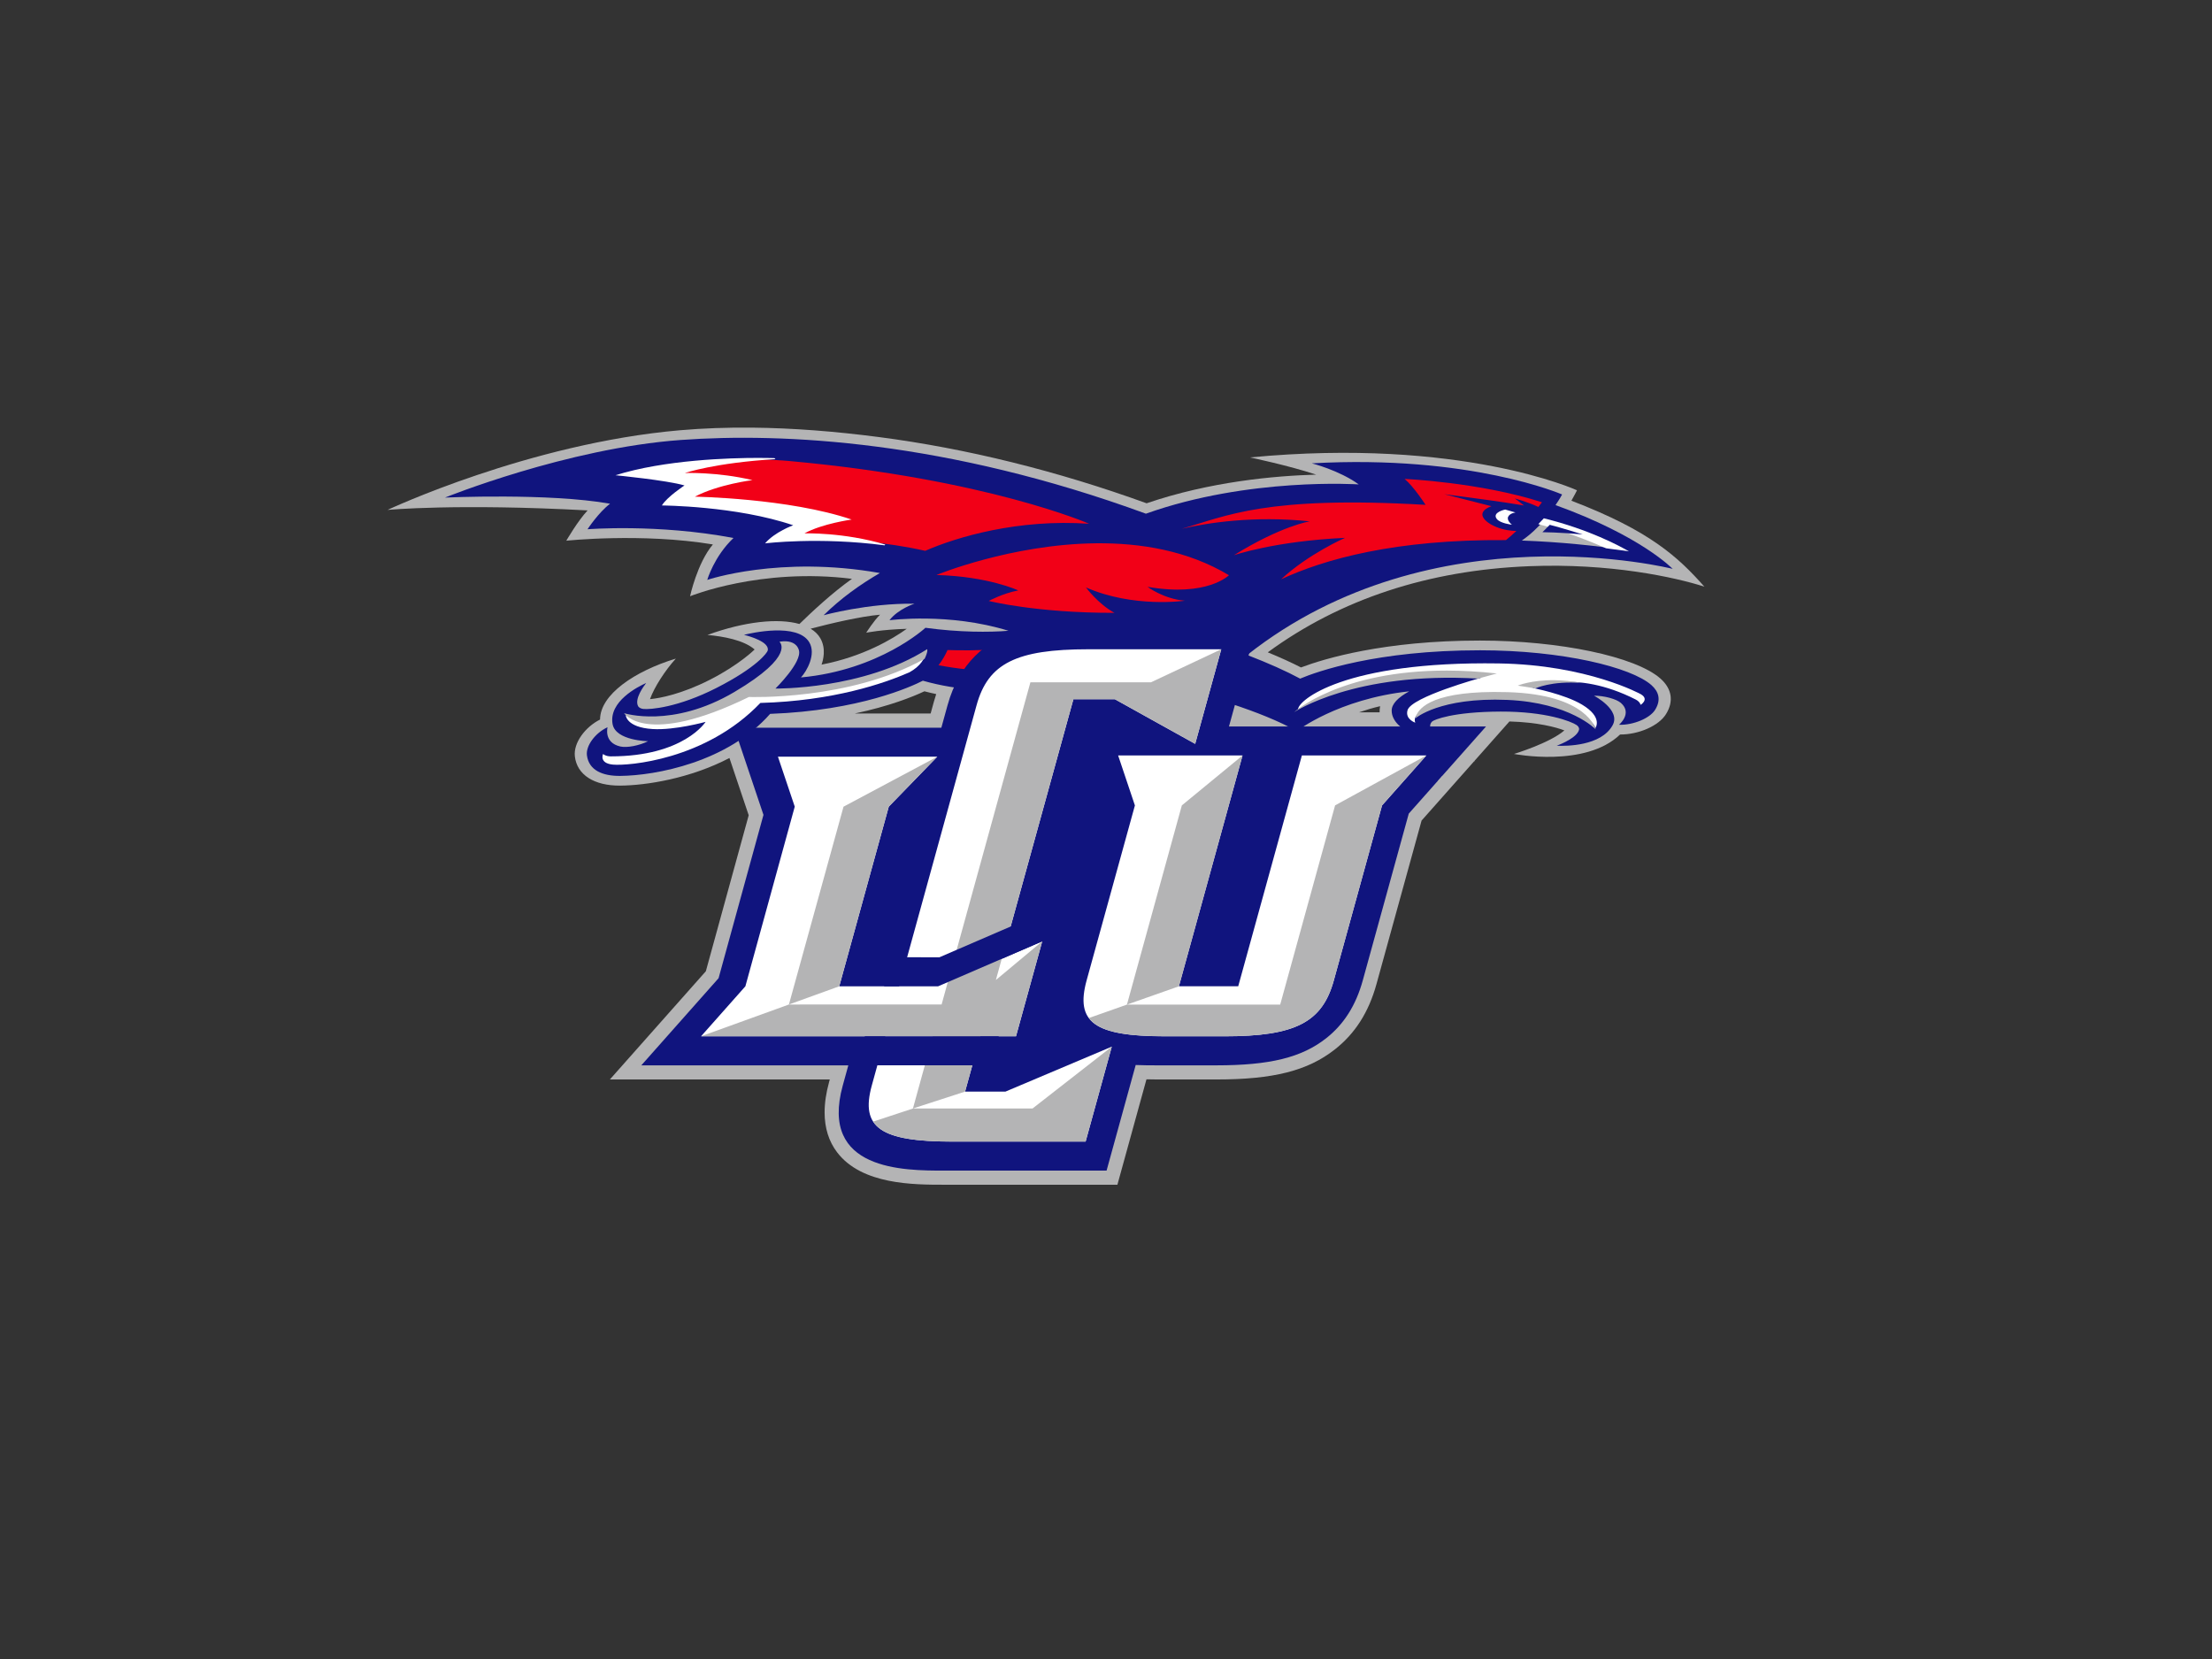 <svg clip-rule="evenodd" fill-rule="evenodd" stroke-linejoin="round" stroke-miterlimit="1.414" viewBox="0 0 8 6" xmlns="http://www.w3.org/2000/svg"><rect x="0" y="0" width="8" height="6" fill="#333333" stroke="none"/><g fill-rule="nonzero" transform="matrix(.024 0 0 -.024 -3.565 12.44)"><path d="m69.177.834c-4.634-.046-9.169.11-13.583.494-28.418 2.473-55.062 15.004-55.062 15.004s13.037-1.241 37.685.093c-1.843 1.956-4.013 5.707-4.013 5.707s14.209-1.514 27.614.701c-2.977 3.55-4.299 9.76-4.299 9.76s13.324-5.443 30.499-3.279c-3.711 2.622-7.613 6.266-9.9 8.505-3.974-1.125-10.223-.512-17.327 2.063 2.967.27 6.825.948 8.888 2.738 0 0-2.872 2.876-8.418 5.699-5.315 2.703-9.439 3.491-11.29 3.654.803-2.254 2.862-5.435 4.865-7.636-7.738 2.36-14.254 6.756-14.275 11.482-2.786 1.4-5.033 4.374-4.746 6.927.394 3.498 3.647 5.555 8.547 5.518 4.885-.04 13.12-1.32 20.573-5.202 1.706 5.071 3.363 9.996 3.627 10.785-.035.135-.279 1.02-.279 1.02l-7.791 28.356v.004c-.777.875-18.077 20.386-18.077 20.386h41.419c-.024.095-.121.45-.121.45-.57 2.066-.852 3.983-.852 5.749 0 2.945.787 5.467 2.361 7.531 4.648 6.099 14.392 6.1 20.211 6.1h32.581s4.587-16.64 5.476-19.859c1.013.016 2.022.03 2.022.03h11.171c10.709 0 17.166-1.636 22.281-5.649 3.827-2.999 6.395-7.033 7.853-12.325 0 0 .255-.911.666-2.416l7.822-28.356c.003-.01.004-.02.008-.026.427-.481 5.135-5.793 9.926-11.197.053.008.111.019.164.026-.027-.019-.081-.066-.11-.086 3.165-3.57 5.592-6.309 6.567-7.408 5.349.152 8.824 1.098 10.349 1.689-2.752 2.394-9.493 4.432-9.493 4.432s13.416 2.643 19.987-3.662c3.539.011 7.294-1.646 8.656-3.85 1.485-2.402 1.106-4.781-1.064-6.697-4.695-4.143-18.995-7.15-33.997-7.15-18.118 0-29.359 3.426-33.703 5.064-1.801-.921-3.898-1.874-6.255-2.847 13.668-10.01 30.232-15.471 49.283-16.225 15.113-.601 27.361 2.059 32.96 3.857-4.938-5.542-10.163-10.491-25.052-16.19.406-.672 1.053-1.965 1.053-1.965s-21.748-9.996-61.593-6.191c.017.006 7.202 1.5 12.465 3.242-7.759.214-19.963 1.303-31.942 5.398-16.84-6.096-33.859-10.319-50.439-12.476-8.17-1.065-16.169-1.699-23.893-1.775zm24.131 35.235c-1.163 1.108-2.606 3.394-2.606 3.394s2.883-.592 7.635-.736c-2.664 1.902-8.219 5.245-16.049 6.746.267-.756.926-2.982-.246-4.994-.411-.706-1.024-1.298-1.814-1.775 3.77-.986 9.32-2.308 13.08-2.635zm8.353 14.43c.745.194 1.486.369 2.222.525-.15.454-.295.914-.427 1.393 0 0-.32 1.16-.622 2.265h-14.298c6.528-1.376 10.926-3.149 13.128-4.184zm85.837 2.805c-.075.396-.104.78-.091 1.15h-3.854c1.252-.432 2.568-.83 3.945-1.15z" fill="#b4b4b5" transform="matrix(.8 0 0 -.8 206.515 454.558)"/><path d="m371.553 420.339c-15.606 0-24.543-3.201-27.09-4.271-2.082 1.126-4.768 2.325-7.972 3.564 28.053 22.139 64.107 12.978 64.107 12.978s-4.729 4.95-17.651 9.609c.619.891.994 1.6.994 1.6s-13.836 6.035-37.718 4.692c0 0 4.114-1.036 7.072-3.175 0 0-16.574 1.119-32.071-4.413-30.062 11.005-54.694 12.221-70.068 11.11-17.186-1.242-35.558-8.682-35.558-8.682s15.646.717 24.876-.926c-1.75-1.327-3.397-3.848-3.397-3.848s10.518.854 21.995-1.314c-2.94-2.803-3.952-6.319-3.952-6.319s10.906 3.719 26.019 1.036c-2.923-1.69-5.864-3.781-8.482-6.36 0 0 6.637 1.834 13.683 1.74 0 0-2.467-.799-3.759-2.491 0 0 8.964 1.188 17.929-1.59-2.843-.238-7.455-.243-12.51.451 0 0-6.882-6.389-18.76-7.483.876.934 2.323 3.499 1.256 5.294-1.779 2.99-8.772 1.393-9.841 1.127.855-.213 3.84-1.058 3.587-2.347-.062-.324-1.617-2.543-7.733-5.656-5.802-2.952-10.014-3.281-11.035-3.164-.256.029-.639.147-.789.446-.529 1.07.796 2.905 1.231 3.463-1.259-.561-5.67-2.788-5.062-6.19.451-2.516 5.347-2.582 5.347-2.582-1.328-.669-3.198-1.021-4.175-.798-2.552.574-1.93 2.904-1.93 2.904-1.868-.864-3.293-2.804-3.108-4.236.291-2.257 2.353-3.121 5-3.099 5.405.042 16.223 2.083 22.607 9.349 13.496.491 21.361 4.148 23.017 4.998 10.74-3.067 20.903-.418 20.903-.418s7.539-1.998 16.396-.494c4.57-1.036 13.806-3.676 19.04-6.684 0 0 6.255 4.85 16.95 5.993-1.719-.939-2.642-1.913-2.642-2.904 0-3.313 6.496-4.919 7.578-5.151-.579.545-2.545 2.532-1.473 3.517.27.244 3.061 1.459 10.312 1.487 6.874.023 10.66-1.494 11.444-2.028.198-.134.443-.398.369-.713-.264-1.133-2.606-2.119-3.347-2.406 1.435-.061 6.656-.058 8.406 3.078 1.297 2.326-2.804 4.464-2.804 4.464 1.57 0 3.385-.499 4.067-1.101 1.777-1.576-.301-3.284-.301-3.284 2.153-.063 4.652.97 5.45 2.262.914 1.478.565 2.724-.567 3.725-3.047 2.686-13.387 5.24-25.841 5.24" fill="#10147e"/><path d="m70.45 6.828c-13.692-.209-25.735 2.857-25.735 2.857s6.287.337 12.875 1.912c0 0-2.311 1.125-4.684 3.567 0 0 13.227-.133 25.094 3.935 0 0-3.73 1.492-5.596 3.119 0 0 14.315-1.572 29.409 1.82 6.033-2.642 17.562-6.034 30.87-5.099 0 0-19.161-8.412-56.293-11.803-1.992-.181-3.983-.278-5.939-.308zm121.667 3.668c1.725 1.439 3.947 4.882 3.947 4.882-30.163-1.769-37.628 2.145-45.922 4.502 4.856-1.119 13.531-2.488 24.116-1.398 0 0-5.311.814-14.303 6.385 0 0 7.723-2.669 20.936-3.272 0 0-6.884 3.012-12.039 7.805 8.21-3.817 21.51-7.537 42.356-7.383.697-.563 1.352-1.143 1.961-1.723-.562-.007-1.148-.058-1.738-.16-2.766-.486-5.18-2.108-4.576-3.347.244-.495.828-.886 1.615-1.153-3.843-.985-7.318-1.868-8.875-2.265 5.7.759 10.528 1.373 15.021 2.129-.988-.774-1.756-1.323-1.756-1.323s2.274.585 4.451 1.6c.433-.549.676-.887.676-.887-11.754-3.782-25.871-4.392-25.871-4.392zm-58.143 12.123c-16.011.169-30.046 5.972-30.046 5.972 9.798.265 15.415 2.906 15.415 2.906-2.865.529-5.564 1.979-5.564 1.979s8.914 2.27 23.675 2.244c-3.128-1.727-5.361-4.789-5.361-4.789 8.923 3.921 18.621 2.504 18.621 2.504-4.027-.343-7.028-2.618-7.028-2.618 11.233 1.963 15.34-2.183 15.34-2.183-7.736-4.648-16.666-6.104-25.052-6.016zm19.114 14.935c-10.427 5.617-22.247 3.907-26.784 3.082-6.749 2.201-15.585 2.254-20.29 2.09-.412.949-1.013 1.993-1.698 2.861 15.003 2.845 23.461-.785 23.461-.785 13.095 1.149 20.313-2.313 25.311-7.248z" fill="#f20017" transform="matrix(.8 0 0 -.8 206.515 454.558)"/><path d="m313.735 424.859c-6.127 0-18.876 0-22.406-12.806 0 0-.344-1.254-.931-3.378h-31.226s3.896-11.582 4.42-13.136c-.586-2.134-6.177-22.474-6.765-24.613-1.379-1.557-11.643-13.133-11.643-13.133h31.195c-.533-1.933-.841-3.055-.841-3.055-3.528-12.808 9.202-12.808 15.319-12.808h24.44l4.387 15.914c1.18-.049 2.291-.05 3.236-.05h8.937c8.045 0 12.826 1.178 16.507 4.063 2.691 2.111 4.506 4.972 5.545 8.75.022.069 6.311 22.887 6.926 25.12 1.379 1.552 11.644 13.131 11.644 13.131h-38.738l4.41 16.003h-24.417" fill="#10147e"/><path d="m74.989 41.249c-.187-.004-.302.008-.302.008s1.046.58.642 1.804c-.299.904-3.699 5.02-10.461 8.625-6.76 3.601-16.897 5.344-19.474 3.283 0 0 .071 2.332 5.068 2.639 4.186.258 9.982-1.352 9.982-1.352s-4.107 6.5-17.866 6.5c-.963 0-1.447-.447-1.447-.447s-.805 1.737 1.849 1.996c2.785.268 17.487-.826 27.778-11.613 13.732-.38 23.315-3.676 28.082-5.771 2.085-1.146 2.924-2.626 3.238-3.947-12.429 8.29-29.485 7.425-29.485 7.425s5.875-6.244 4.908-7.787c-.733-1.177-1.948-1.351-2.511-1.364zm57.534 1.332c-13.573 0-18.869 2.669-21.037 10.543l-14.589 52.943h-11.277l9.328-33.843 9.14-9.414h-30.019l3.168 9.414-9.299 33.843-8.351 9.418h34.716l-2.558 9.283c-2.177 7.912 1.622 10.549 15.194 10.549h25.086l4.929-17.881-20.022 8.465h-7.61l2.875-10.416h6.717l4.939-17.887-7.626 3.293 13.499-48.9h7.812l15.129 8.408 4.914-17.818zm5.629 20.001 3.159 9.416-9.089 32.935c-2.177 7.914 1.432 10.553 14.797 10.553h11.169c13.367 0 18.419-2.639 20.596-10.553l9.079-32.939 8.352-9.416h-23.449l-11.993 43.485h-11.174l11.986-43.485h-23.436z" fill="#fff" transform="matrix(.8 0 0 -.8 206.515 454.558)"/><path d="m377.873 436.878c5.886-.217 11.158-.79 15.38-1.407-1.349.781-5.258 2.81-11.99 4.496-.907-1.05-2.041-2.152-3.39-3.089" fill="#b4b4b5"/><path d="m218.348 17.912c-.255.251-.72.788-1.049 1.093 4.907 1.288 10.139 3.376 12.774 4.555 1.372.17 3.069.397 4.301.578-1.702-.988-7.446-4.11-16.026-6.226zm-8.47 27.337c-29.286-.451-37.844 7.012-37.819 8.627 0 0 11.101-7.275 34.442-5.924 0 0-13.117 3.605-13.832 6.111-.489 1.71 1.469 2.35 1.469 2.35s-.493-.939.666-1.797c.857-.637 6.495-2.649 14.617-2.791 8.121-.139 17.841 2.746 18.634 5.591 0 0 1.501-1.998-2.51-4.406-3.355-2.012-9.326-3.14-9.326-3.14s7.825-3.725 19.438 2.181c.811.415.918 1.002.918 1.002s1.71-1.045.025-2.011c0 0-9.982-5.535-26.722-5.793z" fill="#fff" transform="matrix(.8 0 0 -.8 206.511 454.559)"/><g transform="matrix(.8 0 0 -.8 206.515 454.558)"><path d="m75.337 41.075c-.564 0-.988.096-.988.096s3.227 2.533-8.476 9.454c-11.725 6.931-20.789 3.994-20.789 3.994s4.068 6.44 23.527-3.052c0 0 18.97.714 33.095-7.195.707-1.499.472-1.807.472-1.807-12.008 7.646-28.583 7.42-28.583 7.42s5.083-4.973 4.424-7.232c-.411-1.413-1.741-1.678-2.682-1.678zm82.244 1.506-13.229 6.218h-22.724l-16.726 60.688-28.768.011-16.548 5.987h43.661l-3.748 13.599 9.822-3.183 2.875-10.416h6.716l4.94-17.886-8.729 7.281 14.602-52.89h7.812l15.129 8.408 4.914-17.818zm-58.078 86.505-7.492 2.465c1.761 2.725 6.419 3.768 14.931 3.768h25.086l4.929-17.881-14.933 11.648zm-23.365-19.589 9.484-3.43 9.328-33.842 9.143-9.415-17.67 9.424zm123.977-62.902c-20.187-.038-28.81 7.835-28.81 7.835s11.334-7.677 34.671-6.326c1.23-.339 3.508-.963 3.508-.963-3.365-.374-6.485-.541-9.369-.546zm20.29 1.812c-4.499-.064-6.976 1.025-6.976 1.025s2.29.328 3.291.534c0 0 3.011-1.487 8.844-1.028-1.933-.36-3.659-.51-5.159-.531zm-11.509 2.217c-12.296.064-14.426 3.37-14.738 4.957 0 0 4.567-3.999 17.293-3.461 11.865.503 16.653 5.549 16.653 5.549s-1.458-6.579-16.61-7.012c-.913-.026-1.778-.037-2.598-.033zm-47.304 11.959-11.439 9.406-10.341 37.526 9.794-3.448zm-21.78 46.932-7.174 2.528c1.844 2.482 6.347 3.443 14.387 3.443h11.169c13.367 0 18.419-2.639 20.596-10.553l9.08-32.939 8.351-9.416-17.199 9.406-10.341 37.526h-28.871zm59.437-43.105-.906 1.019 1.388-.224z" fill="#b4b4b5"/><path d="m219.457 19.138c-.345.309-1.038 1.09-1.388 1.387.444.016 2.755.002 7.597.424 0 0-4.221-1.316-6.209-1.81zm-93.907 72.364-21.071 9.103-8.324-.018-2.092 5.481h10.176l19.614-8.469zm-35.099 23.983-1.941 5.459h24.165l3.008-5.459z" fill="#10147e"/><path d="m70.474 6.533c-5.524-.002-17.732.358-27.009 3.268 0 0 9.695.941 13.004 1.921 0 0-3.309 2.174-4.26 3.77 0 0 13.999.071 24.737 3.732 0 0-3.443 1.233-5.3 3.408 0 0 10.093-1.26 22.528.371l.104-.152c-7.816-2.338-15.215-2.101-15.215-2.101 3.337-1.841 8.897-2.605 8.897-2.605-11.851-4.027-29.536-4.309-29.536-4.309 4.419-2.326 10.845-3.117 10.845-3.117-6.578-1.574-12.726-1.34-12.726-1.34s5.632-1.928 17.058-2.613l-.187-.189s-1.098-.043-2.94-.043zm140.587 9.727s-2.525.515-1.596 1.757c.636.855 2.865 1.106 2.865 1.106s-1.025-.775-.72-1.485c.312-.709 1.394-.822 1.394-.822z" fill="#fff"/></g></g></svg>